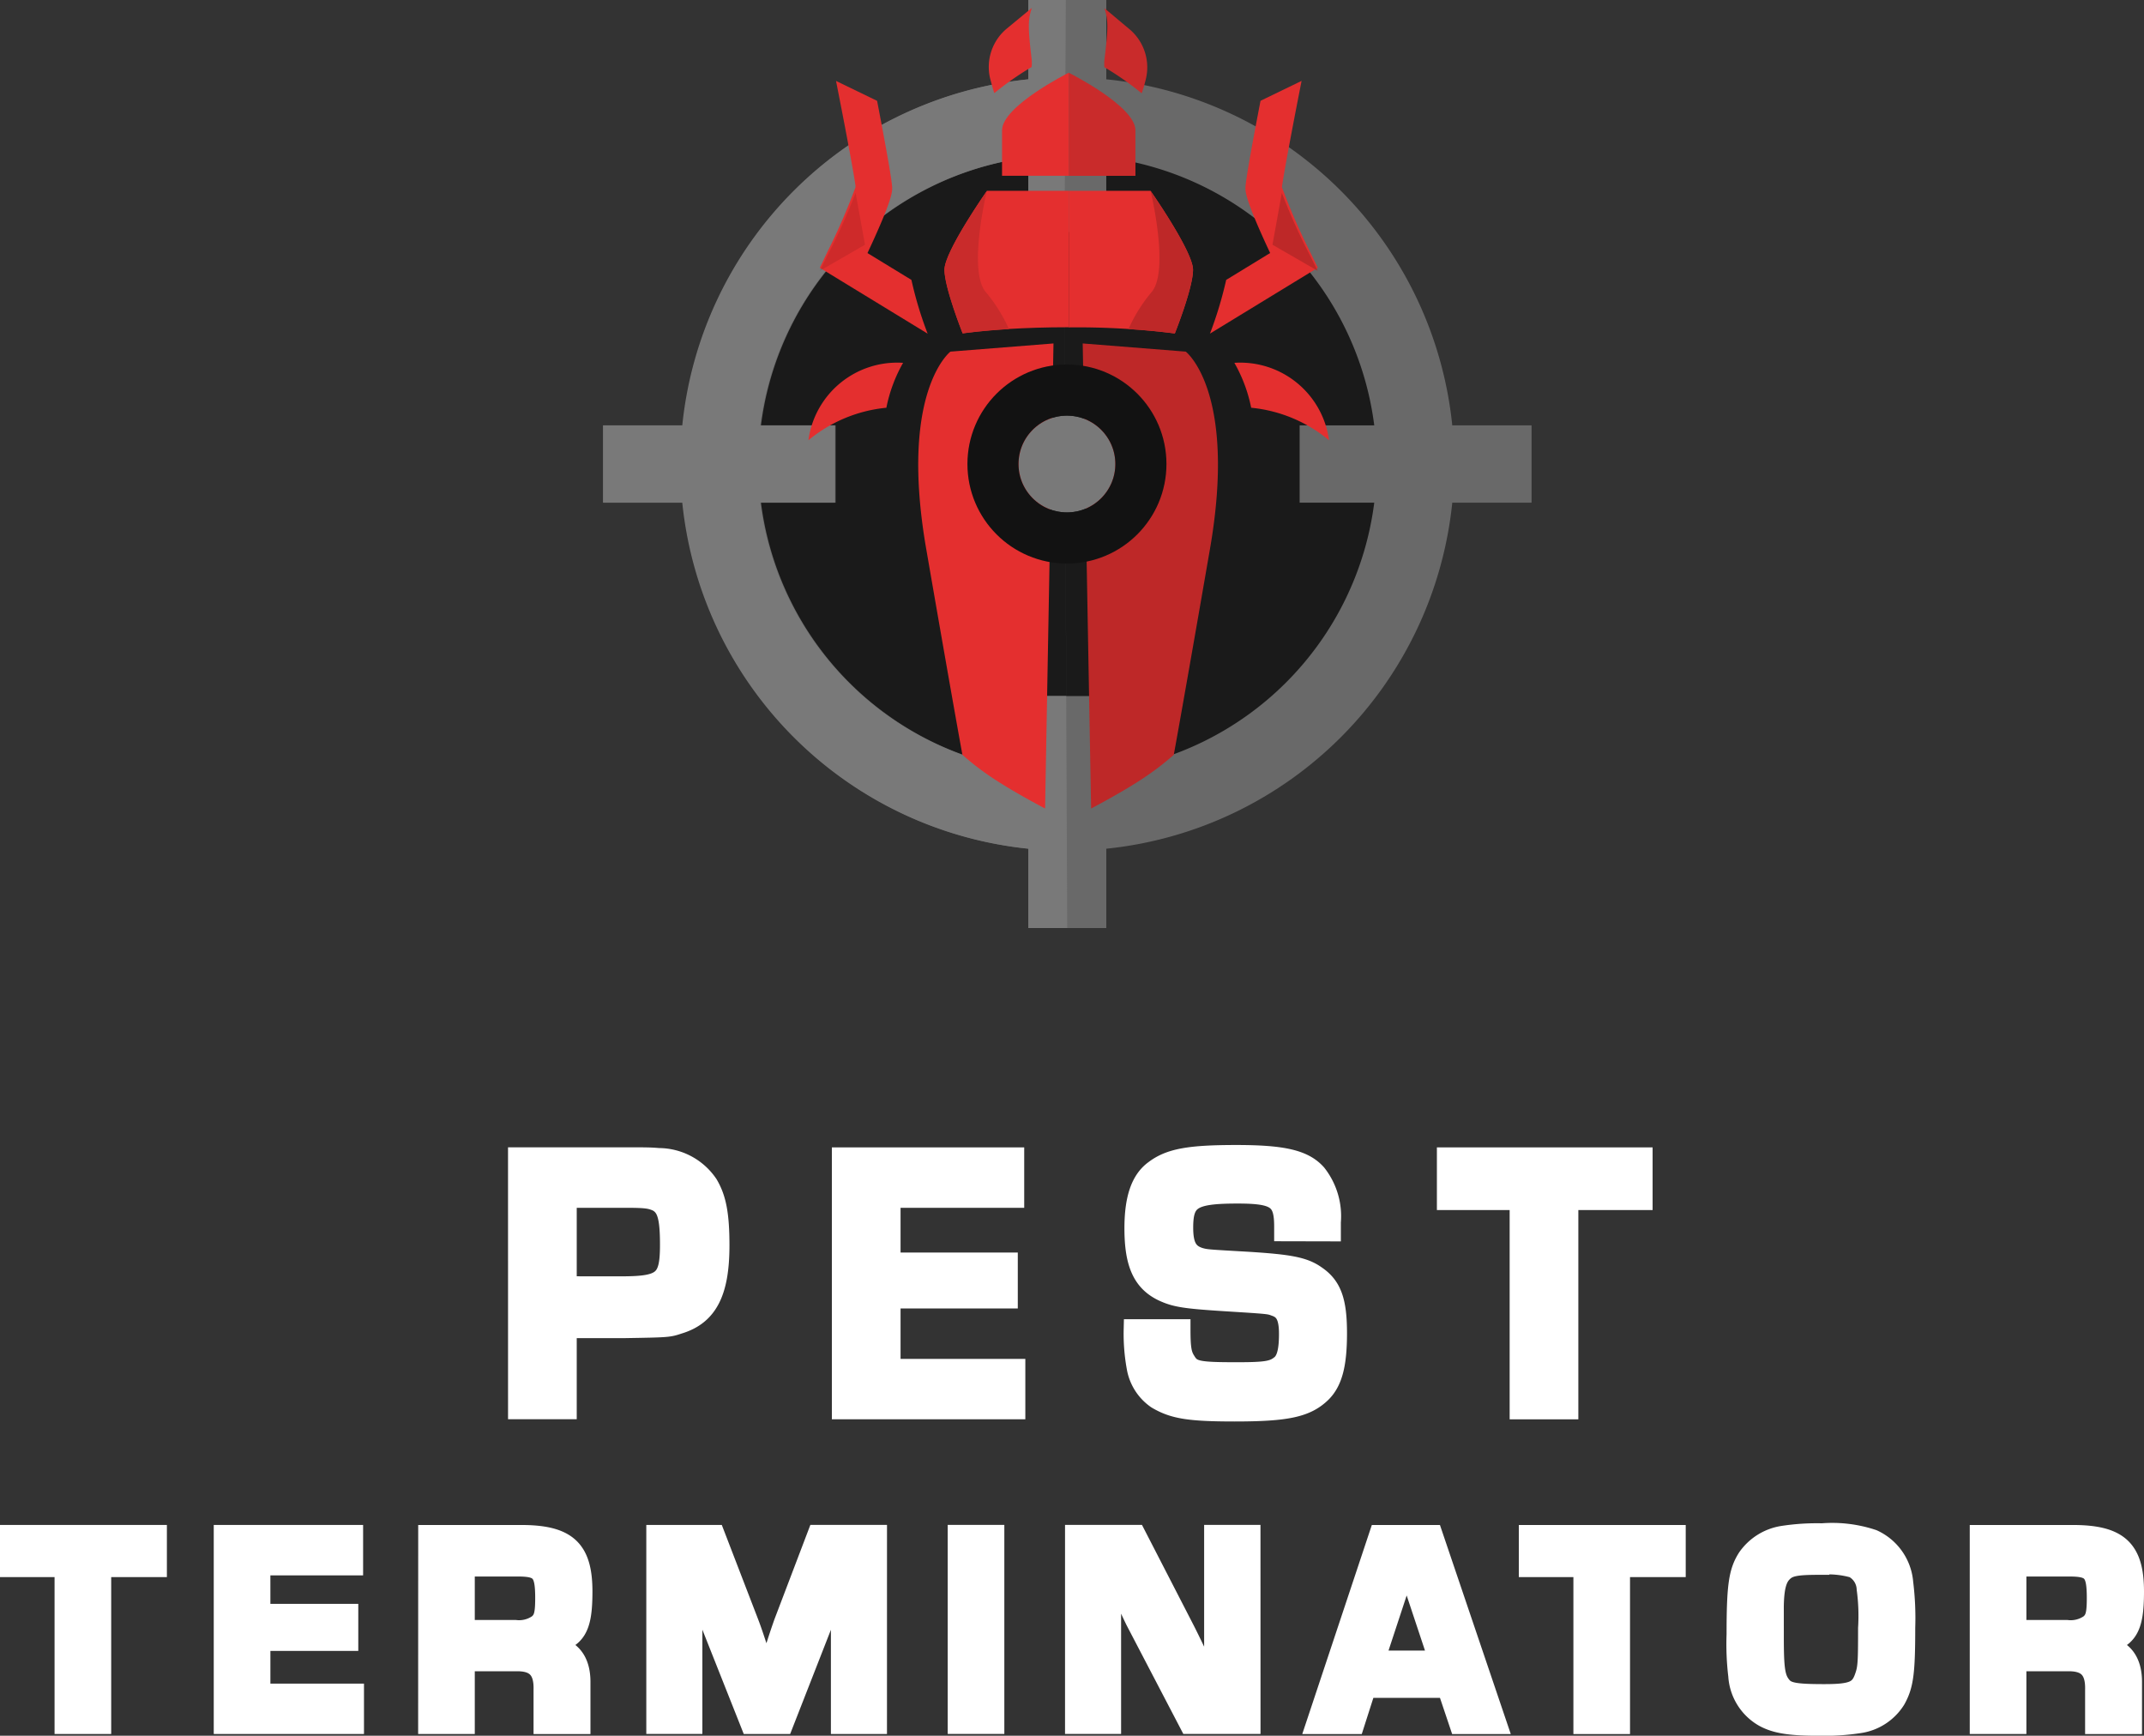 <svg xmlns="http://www.w3.org/2000/svg" width="209.784" height="169.813" viewBox="0 0 209.784 169.813"><rect x="0" y="0" width="209.784" height="169.813" fill="#333333" stroke="none"/><g transform="translate(2119.65 -1335)"><g transform="translate(-2118.65 1448.025)"><path d="M-117.16-29.016h4.721v-7.93h5.5c4.463-.074,4.463-.074,5.459-.406,2.84-.848,3.984-3.1,3.984-7.672,0-2.988-.3-4.574-1.107-5.939a5.822,5.822,0,0,0-4.8-2.582c-.922-.074-1.18-.074-3.8-.074h-9.959ZM-112.439-41v-8.7h5.791c1.992,0,2.434.074,3.1.369.959.516,1.254,1.512,1.254,4.242,0,3.541-.664,4.094-4.832,4.094Zm31.684-8.7h12.1v-3.91h-16.82v24.6h16.93v-3.91H-80.754v-6.934h11.471v-3.467H-80.754Zm43.082,3.283v-.885A6.653,6.653,0,0,0-39.074-52c-1.217-1.365-3.209-1.844-7.82-1.844-4.574,0-6.492.332-8,1.475-1.328.959-1.955,2.766-1.955,5.68,0,3.393.775,5.164,2.73,6.123,1.254.59,2.139.738,6.344,1,4.094.258,4.094.258,4.684.48,1,.332,1.365,1.107,1.365,2.73,0,1.7-.258,2.656-.885,3.1-.7.553-1.475.664-4.242.664-3.836,0-4.426-.111-5.016-1.107-.406-.627-.516-1.254-.516-3.1h-4.537a18.25,18.25,0,0,0,.3,3.762,4.68,4.68,0,0,0,1.955,3.025c1.623.959,3.135,1.217,7.6,1.217,5.127,0,7.008-.406,8.484-1.844,1.07-1.07,1.512-2.73,1.512-5.791,0-3.135-.516-4.574-2.029-5.607-1.18-.848-2.582-1.107-6.713-1.365-3.836-.221-4.057-.221-4.684-.406-1.18-.369-1.623-1.18-1.623-2.951,0-2.8.885-3.357,5.348-3.357,3.8,0,4.574.553,4.574,3.246v.443Zm23.238-3.061h7.266v-4.131H-26.275v4.131h7.119v20.471h4.721Z" transform="translate(166.871 53.84)" fill="#fff" stroke="#fff" stroke-width="2"/><path d="M-217.56-37.116h5.45v-3.1h-14.33v3.1h5.339v15.353h3.541Zm15.575-.166h9.074v-2.932h-12.615v18.452h12.7v-2.932h-9.157v-5.2h8.6v-2.6h-8.6Zm16.46,15.519h3.541V-27.9H-177c1.964-.055,2.822.8,2.766,2.822v3.32h3.569v-4.011c.028-2.241-1.024-3.486-3.126-3.6v-.138c2.683-.526,3.32-1.522,3.32-5.2,0-4.122-1.522-5.505-5.975-5.505h-9.074Zm3.541-9.157v-6.252h5.2c2.268,0,2.711.5,2.711,3.1,0,1.577-.138,2.13-.719,2.6a3.271,3.271,0,0,1-2.241.553Zm40.334-9.3h-5.809l-3.264,8.576c-.3.858-.526,1.494-1.245,3.818l-.415,1.273h-.111l-.415-1.3c-.775-2.351-.968-2.96-1.3-3.818l-3.292-8.548h-5.7v18.452h3.486v-10.07c0-1.134-.028-1.715-.138-4.039l-.083-1.328h.111l.415,1.273c.775,2.379.968,2.96,1.328,3.845l4.094,10.319h3.181l4.067-10.4c.3-.8.5-1.439,1.273-3.845l.415-1.273h.111L-145-35.926c-.111,2.407-.138,2.766-.138,4.094v10.07h3.486Zm11.481,0h-3.541v18.452h3.541Zm25.063,0h-3.513v10.623c0,1.715,0,1.853.083,3.569l.028,1.19h-.111l-.719-1.522c-1.245-2.656-1.466-3.126-2.158-4.509l-4.814-9.35h-5.92v18.452h3.486v-10.6c0-1.715,0-1.853-.083-3.624l-.028-1.19h.111l.609,1.3c1.107,2.545,1.466,3.292,1.8,3.984l5.284,10.125h5.948ZM-85.824-25.3l1.19,3.541h3.624l-6.252-18.452h-5.228l-6.141,18.452h3.707l1.134-3.541Zm-.8-2.628h-6.335l3.154-9.572Zm17.677-9.184h5.45v-3.1h-14.33v3.1h5.339v15.353h3.541Zm19.835-3.264a21.9,21.9,0,0,0-3.9.249,5.18,5.18,0,0,0-3.43,2.158C-57.3-36.618-57.5-35.262-57.5-30.5a25.705,25.705,0,0,0,.166,4.039,4.964,4.964,0,0,0,2.545,4.039c1.134.609,2.517.83,5.256.83a22.5,22.5,0,0,0,4.011-.249,5.007,5.007,0,0,0,3.541-2.3c.775-1.383.941-2.6.941-7.027a28.018,28.018,0,0,0-.194-4.371,5.082,5.082,0,0,0-2.96-4.233A12.515,12.515,0,0,0-49.114-40.38ZM-53.9-33.243c.028-1.826.277-2.794.885-3.375.581-.581,1.328-.719,3.569-.719a9.149,9.149,0,0,1,3.375.3,2.466,2.466,0,0,1,1.3,2.075,19.667,19.667,0,0,1,.138,3.845c0,3.458-.028,3.928-.36,4.841-.47,1.328-1.217,1.632-3.928,1.632-2.822,0-3.652-.138-4.177-.747-.664-.775-.8-1.6-.8-4.841Zm20.195,11.481h3.541V-27.9h4.979c1.964-.055,2.822.8,2.766,2.822v3.32h3.569v-4.011c.028-2.241-1.024-3.486-3.126-3.6v-.138c2.683-.526,3.32-1.522,3.32-5.2,0-4.122-1.522-5.505-5.975-5.505h-9.074Zm3.541-9.157v-6.252h5.2c2.268,0,2.711.5,2.711,3.1,0,1.577-.138,2.13-.719,2.6a3.27,3.27,0,0,1-2.241.553Z" transform="translate(226.44 77.384)" fill="#fff" stroke="#fff" stroke-width="2"/></g><g transform="translate(-2060.65 1335)"><circle cx="36.423" cy="36.423" r="36.423" transform="translate(9.326 8.598)" fill="#1a1a1a"/><path d="M83.034,41.614A37.9,37.9,0,0,0,49.18,7.759V0H41.613V7.759A37.9,37.9,0,0,0,7.759,41.614H0V49.18H7.759A37.9,37.9,0,0,0,41.614,83.034v7.759H49.18V83.034A37.9,37.9,0,0,0,83.034,49.18h7.759V41.613H83.034ZM75.4,49.18A30.291,30.291,0,0,1,49.18,75.4v-7.3H41.614V75.4a30.291,30.291,0,0,1-26.22-26.22h7.3V41.614H15.393a30.291,30.291,0,0,1,26.22-26.22v7.3H49.18V15.393A30.291,30.291,0,0,1,75.4,41.613h-7.3V49.18H75.4Z" transform="translate(0.066)" fill="#696969"/><path d="M45.289,0H41.613V7.759A37.9,37.9,0,0,0,7.759,41.614H0V49.18H7.759A37.9,37.9,0,0,0,41.614,83.034v7.759h3.811l-.1-22.7-.162-45.4Zm.039,68.095H41.614V75.4a30.291,30.291,0,0,1-26.22-26.22h7.3V41.614H15.393a30.291,30.291,0,0,1,26.22-26.22v7.3h3.553Z" fill="#797979"/><g transform="translate(20.1 0.776)"><path d="M451,54h0c-.126.181-4.15,5.959-4.15,7.711s1.782,6.229,1.782,6.229,1.617-.248,4.535-.426c1.583-.095,3.549-.168,5.846-.168V54Z" transform="translate(-433.535 -36.106)" fill="#e42f2f"/><path d="M494.558,54H486.55V67.361h0a75.412,75.412,0,0,1,10.379.594s1.782-4.45,1.782-6.229S494.558,54,494.558,54Z" transform="translate(-461.077 -36.106)" fill="#e42f2f"/><path d="M439.239,122.857c2.67,15.425,3.545,20.163,3.545,20.163a27.229,27.229,0,0,0,3.312,2.5c2.022,1.314,4.777,2.752,4.777,2.752l.823-45.5-10.085.8S436.574,107.441,439.239,122.857Z" transform="translate(-427.715 -69.947)" fill="#e42f2f"/><path d="M417.354,108.48a8.766,8.766,0,0,0-9.264,7.577,14.036,14.036,0,0,1,7.629-3.182A14.633,14.633,0,0,1,417.354,108.48Z" transform="translate(-408.09 -73.759)" fill="#e42f2f"/><path d="M420.713,46.766,410.16,40.322l.738-1.545a62.7,62.7,0,0,0,2.756-6.342v-.114c-.083-.636-.349-2.136-.7-4.025s-.781-4.1-1.207-6.256l4.018,1.946c.71,3.681,1.476,7.8,1.476,8.536,0,.372,0,1.2-2.416,6.358l4.3,2.626A36.391,36.391,0,0,0,420.713,46.766Z" transform="translate(-409.044 -14.897)" fill="#e42f2f"/><path d="M534.75,108.48a14.628,14.628,0,0,1,1.645,4.395,14.037,14.037,0,0,1,7.619,3.182A8.766,8.766,0,0,0,534.75,108.48Z" transform="translate(-493.071 -73.759)" fill="#e42f2f"/><path d="M538.32,38.777a63.1,63.1,0,0,1-2.756-6.342c.129-1.078,1.035-5.907,1.923-10.4l-4.018,1.946c-.711,3.681-1.476,7.8-1.476,8.536,0,.372,0,1.2,2.416,6.358l-4.3,2.629a38.255,38.255,0,0,1-1.586,5.255l10.553-6.444Z" transform="translate(-489.23 -14.897)" fill="#e42f2f"/><g transform="translate(17.649)"><path d="M465.822,8.286a28.586,28.586,0,0,1,3.648-2.554,3.732,3.732,0,0,0,0-.806c-.365-3.065-.365-3.831.022-4.976l-2.426,2a4.882,4.882,0,0,0-1.66,4.889C465.541,7.338,465.662,7.827,465.822,8.286Z" transform="translate(-465.278 0.05)" fill="#e42f2f"/><path d="M496.261,5.783a28.592,28.592,0,0,1,3.648,2.554c.16-.46.3-.949.416-1.427a4.874,4.874,0,0,0-1.66-4.889L496.254,0c.387,1.146.39,1.912.018,4.976a3.735,3.735,0,0,0-.011.806Z" transform="translate(-484.947 0.018)" fill="#c92b2b"/></g><path d="M414.582,59.62l-4.422,2.551.738-1.488a59.252,59.252,0,0,0,2.756-6.11V54.5Z" transform="translate(-409.044 -36.453)" fill="#050605" opacity="0.1"/><path d="M548.5,59.62l4.422,2.551-.741-1.488a59.281,59.281,0,0,1-2.756-6.11V54.5Z" transform="translate(-503.092 -36.453)" fill="#be2828"/><path d="M453.148,67.565c-2.918.178-4.535.426-4.535.426s-1.782-4.462-1.782-6.229,4.033-7.531,4.15-7.711h0s-1.89,7.8-.1,9.895a15.219,15.219,0,0,1,2.263,3.62Z" transform="translate(-433.521 -36.141)" fill="#c92b2b"/><path d="M505.63,67.565c2.919.178,4.536.426,4.536.426s1.782-4.45,1.782-6.229-4.024-7.531-4.15-7.711h0s1.886,7.8.092,9.895A15.218,15.218,0,0,0,505.63,67.565Z" transform="translate(-474.314 -36.141)" fill="#be2828"/><path d="M465.24,21.9v4.45h6.526V16.27S465.24,19.531,465.24,21.9Z" transform="translate(-446.293 -9.931)" fill="#e42f2f"/><path d="M486.55,16.27V26.355h6.526V21.9C493.076,19.531,486.55,16.27,486.55,16.27Z" transform="translate(-461.077 -9.931)" fill="#c92b2b"/><path d="M450.919,122.857c-2.67,15.425-3.545,20.163-3.545,20.163a27.227,27.227,0,0,1-3.312,2.5c-2.022,1.314-4.777,2.752-4.777,2.752l-.823-45.5,10.085.8S453.583,107.441,450.919,122.857Z" transform="translate(-411.623 -69.947)" fill="#be2828"/></g><g transform="translate(40.66 40.66)" fill="#797979" stroke="#121212" stroke-linecap="square" stroke-linejoin="bevel" stroke-width="5"><circle cx="4.737" cy="4.737" r="4.737" stroke="none"/><circle cx="4.737" cy="4.737" r="7.237" fill="none"/></g></g></g></svg>